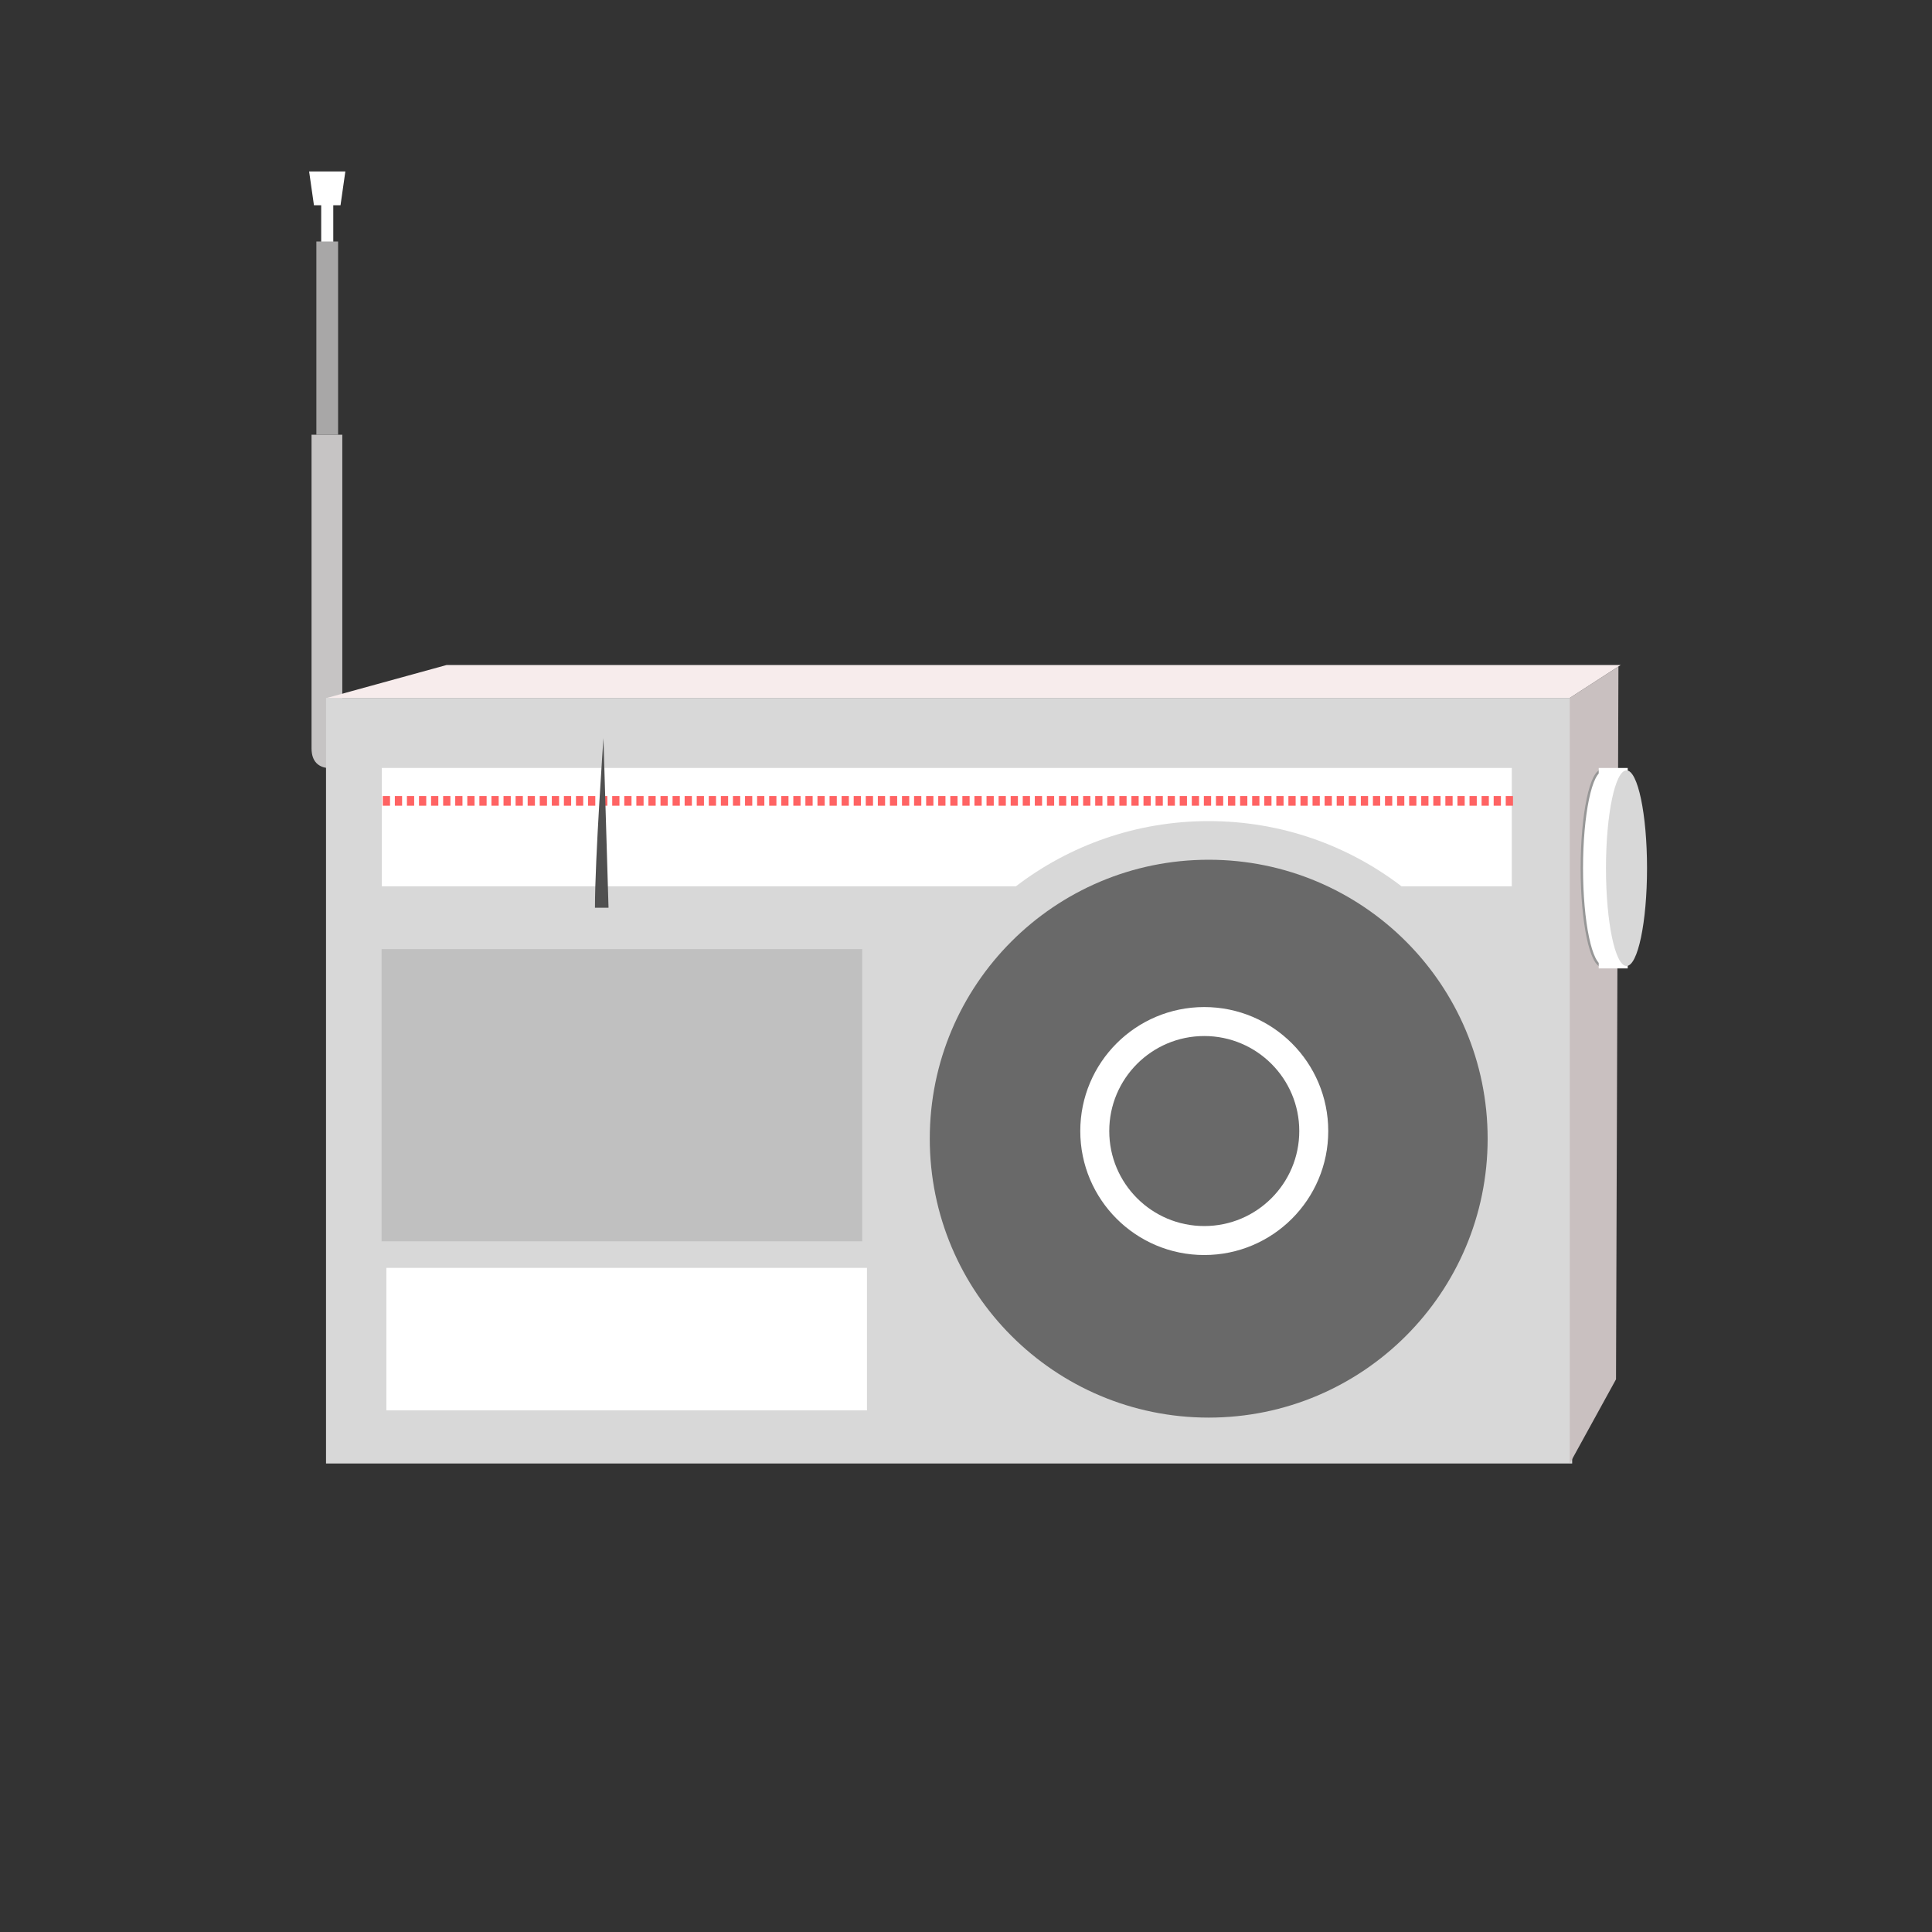 <?xml version="1.0" encoding="UTF-8" standalone="no"?>
<svg width="800px" height="800px" viewBox="0 0 800 800" version="1.1" xmlns="http://www.w3.org/2000/svg" xmlns:xlink="http://www.w3.org/1999/xlink" style="background: #FFF355;">
    <rect x="0" y="0" width="800" height="800" fill="#333333" stroke="none"/>
    <!-- Generator: Sketch 3.7.2 (28276) - http://www.bohemiancoding.com/sketch -->
    <title>soundcloud</title>
    <desc>soundcloud radio icon</desc>
    <defs>
        <path d="M595.905,381 L632,381 L632,299 L155.274,299 L155.274,381 L405.095,381 C429.057,355.747 462.94,340 500.5,340 C538.06,340 571.943,355.747 595.905,381 Z" id="path-1"></path>
        <mask id="mask-2" maskContentUnits="userSpaceOnUse" maskUnits="objectBoundingBox" x="0" y="0" width="476.726" height="82" fill="white">
            <use xlink:href="#path-1"></use>
        </mask>
    </defs>
    <g id="Page-1" stroke="none" stroke-width="1" fill="none" fill-rule="evenodd">
        <g id="soundcloud">
            <path d="M133,85 L138,85 L138,106 L133,106 L133,85 Z M128,71 L143,71 L141,85 L130,85 L128,71 Z" id="antenna-top" fill="#FFFFFF"></path>
            <rect id="antenna-middle" fill="#A8A7A7" x="131" y="100" width="9" height="80"></rect>
            <path d="M129,180 L141.739,180 L141.739,317.484 C141.739,317.484 129,321.438 129,309.837 L129,180 Z" id="antenna-bottom" fill="#C6C4C4"></path>
            <rect id="Rectangle-2" fill="#D8D8D8" x="135" y="289" width="516" height="317"></rect>
            <path d="M580.336,367 L626,367 L626,318 L158.104,318 L158.104,367 L420.664,367 C442.8,350.063 470.475,340 500.5,340 C530.525,340 558.2,350.063 580.336,367 Z" id="Combined-Shape" fill="#FFFFFF"></path>
            <path d="M158.498,331.628 L627.87,331.628" id="Path-2" stroke="#FF6363" stroke-width="4" stroke-dasharray="3,2"></path>
            <polygon id="Rectangle-4" fill="#C9C0C0" points="650 289 670.157 275.989 669.157 571.142 650 606"></polygon>
            <use id="Combined-Shape" stroke="#979797" mask="url(#mask-2)" stroke-width="10" xlink:href="#path-1"></use>
            <polygon id="Rectangle-3" fill="#F7ECEC" points="184.944 275.363 671.101 275.363 650 289 135.361 289"></polygon>
            <g id="speaker" transform="translate(385, 356)">
                <circle id="Oval-3" fill="#696969" cx="115.5" cy="115.5" r="115.5"></circle>
                <ellipse id="speaker-small" stroke="#FFFFFF" stroke-width="12" cx="113.66" cy="112.34" rx="45.34" ry="45.34"></ellipse>
            </g>
            <rect id="Rectangle-6" fill="#C0C0C0" x="158" y="393" width="199" height="121"></rect>
            <rect id="Rectangle-7" fill="#FFFFFF" x="160" y="525" width="199" height="59"></rect>
            <ellipse id="Oval-6" stroke="#979797" fill="#FFFFFF" cx="663.5" cy="359.5" rx="8.5" ry="40.5"></ellipse>
            <rect id="Rectangle-8" fill="#FFFFFF" x="662" y="318" width="12" height="83"></rect>
            <ellipse id="Oval-6" fill="#D8D8D8" cx="673.5" cy="359.5" rx="8.5" ry="40.5"></ellipse>
            <path d="M246.359,375.878 C246.359,355.626 249.877,305.629 249.877,305.629 L251.978,375.878" id="needle" fill="#505050"></path>
        </g>
    </g>
</svg>
